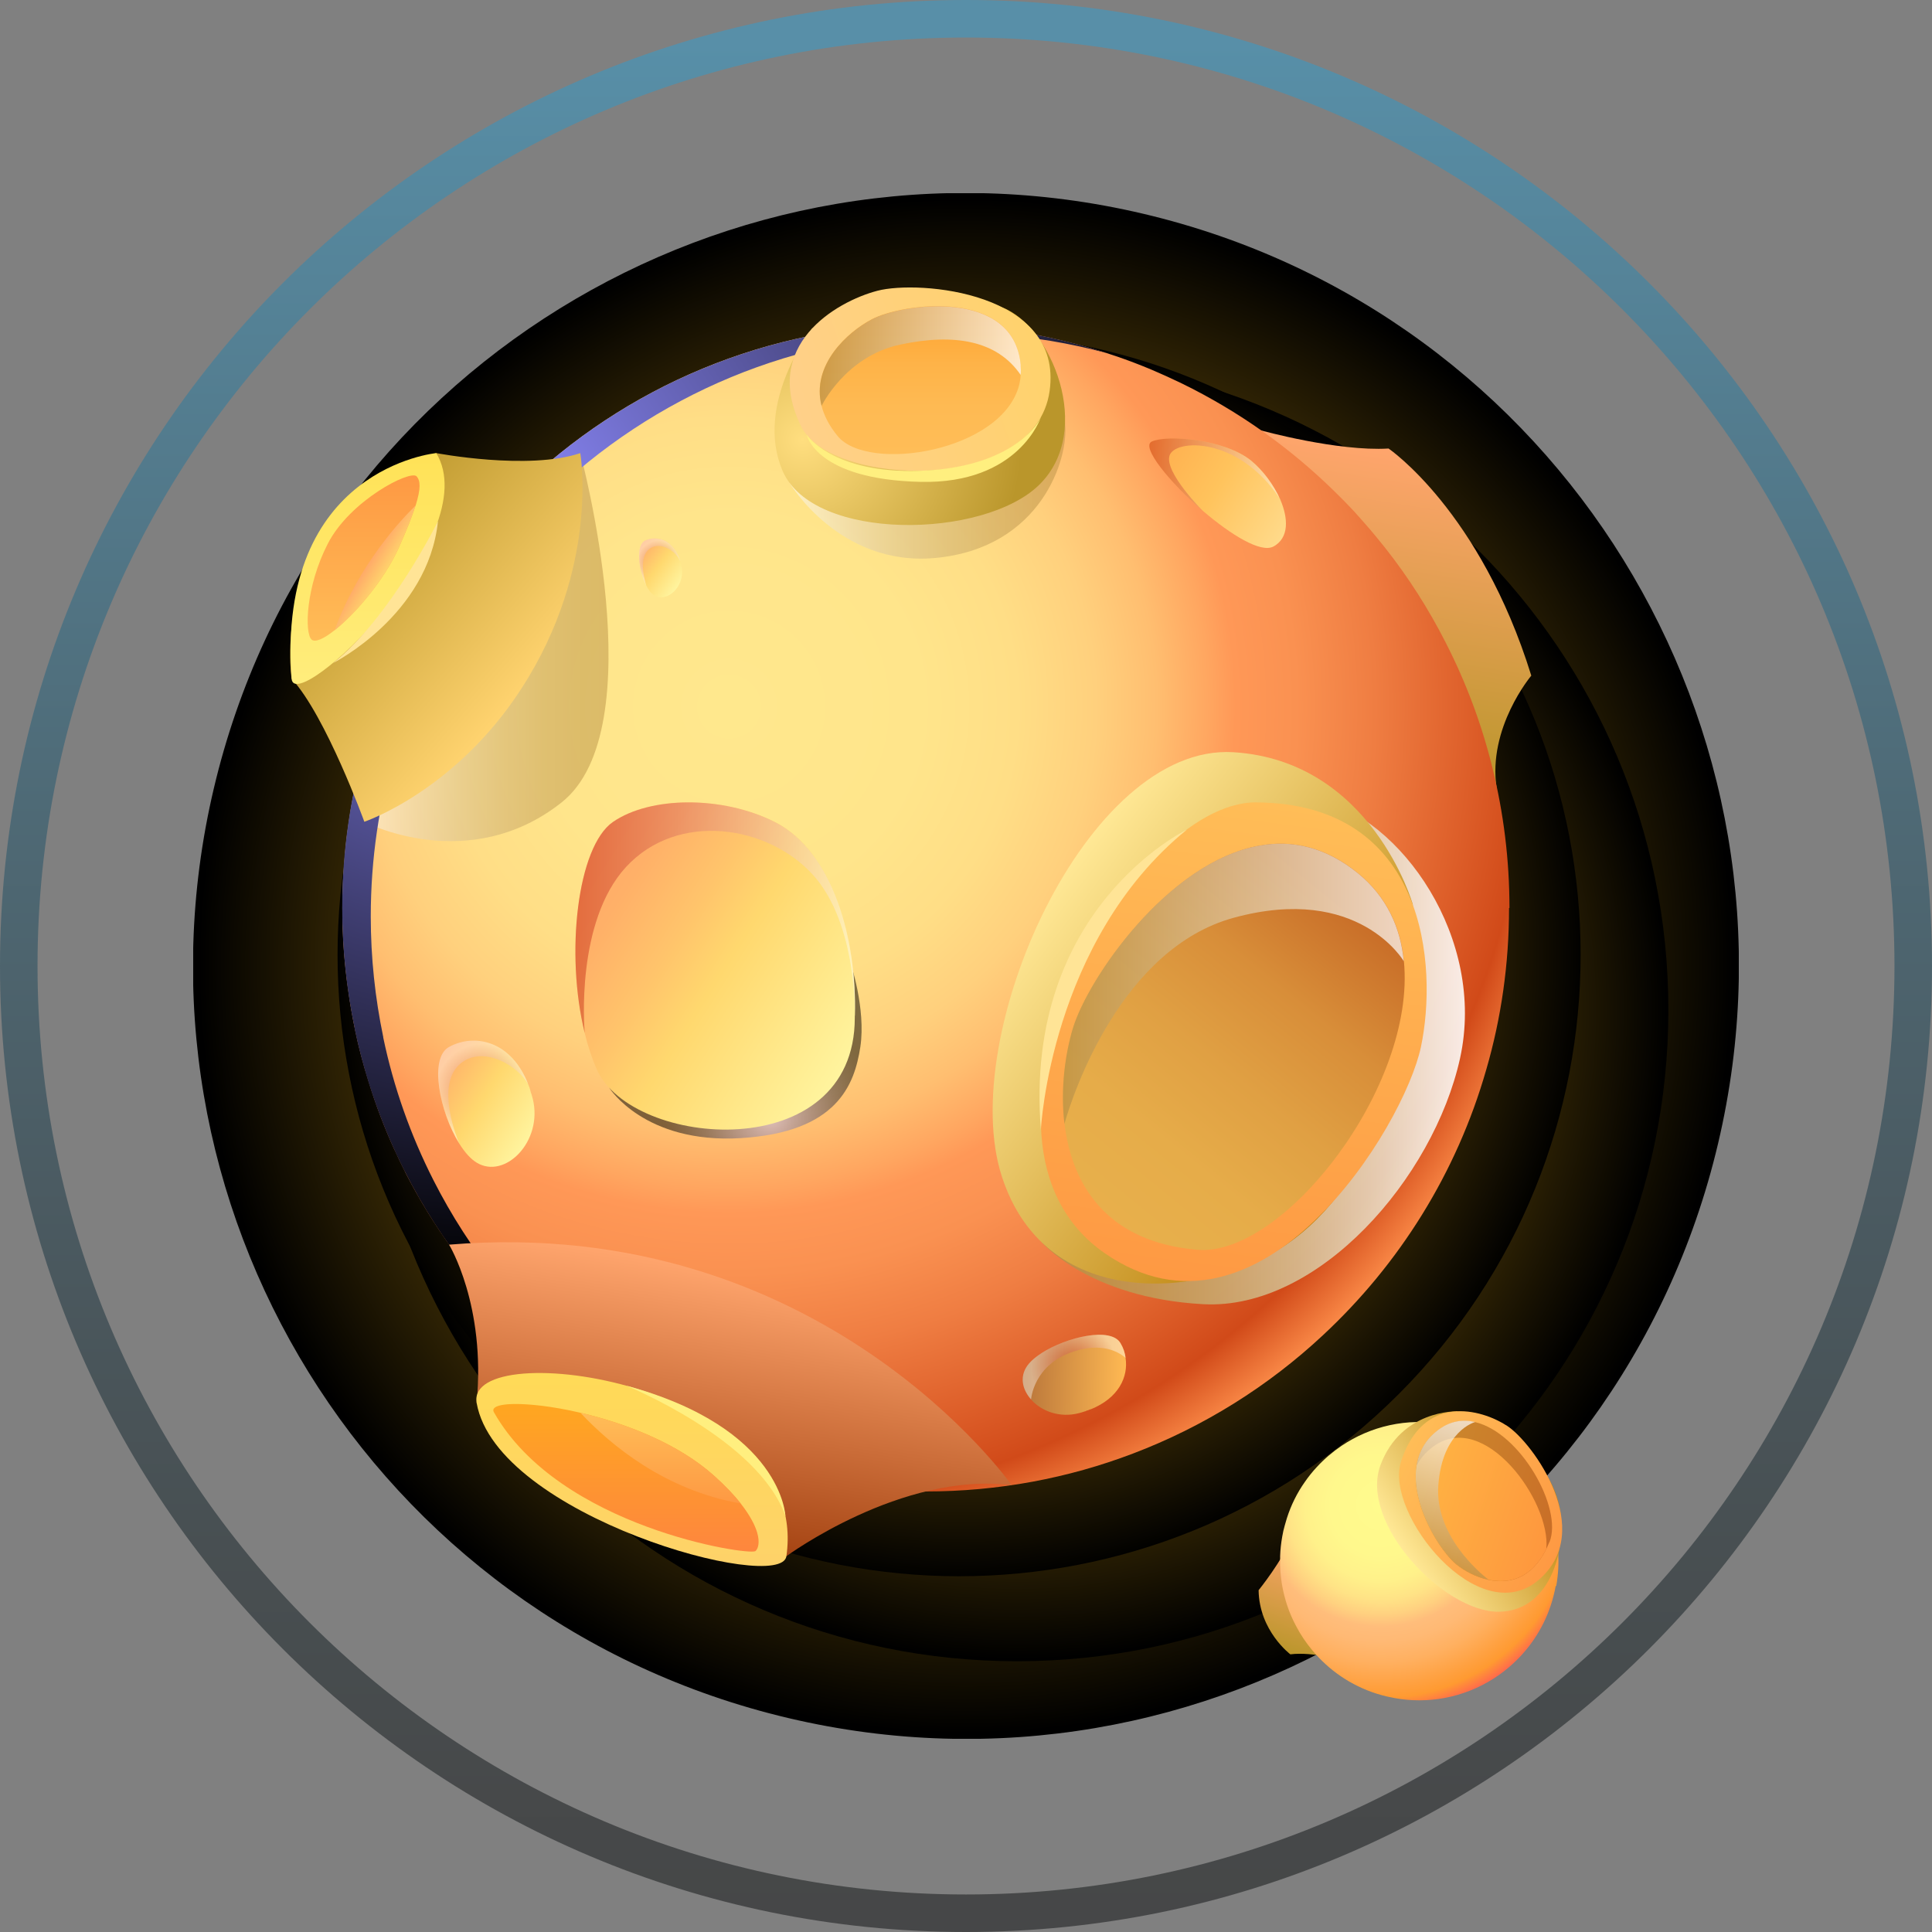 <svg width="1000" height="1000" viewBox="0 0 1000 1000" fill="none" xmlns="http://www.w3.org/2000/svg">
<rect x="0" y="0" width="1000" height="1000" fill="#808080" stroke="none"/>
<g clip-path="url(#clip0_548_25696)">
<g clip-path="url(#clip1_548_25696)">
<path style="mix-blend-mode:screen" d="M889.278 591.859C940.025 376.852 806.865 161.417 591.859 110.671C376.852 59.925 161.417 193.084 110.671 408.091C59.925 623.097 193.084 838.532 408.091 889.278C623.097 940.024 838.532 806.865 889.278 591.859Z" fill="url(#paint0_radial_548_25696)"/>
<path style="mix-blend-mode:screen" d="M526.463 859.862C712.633 859.862 863.554 708.941 863.554 522.77C863.554 336.6 712.633 185.679 526.463 185.679C340.292 185.679 189.371 336.6 189.371 522.77C189.371 708.941 340.292 859.862 526.463 859.862Z" fill="url(#paint1_radial_548_25696)"/>
<path style="mix-blend-mode:screen" d="M723.91 721.638C849.545 596.003 849.545 392.308 723.91 266.673C598.275 141.038 394.58 141.038 268.945 266.673C143.309 392.308 143.309 596.003 268.945 721.638C394.58 847.273 598.275 847.273 723.91 721.638Z" fill="url(#paint2_radial_548_25696)"/>
<path fill-rule="evenodd" clip-rule="evenodd" d="M652.5 222.729C652.5 222.729 692.252 233.756 718.716 232.157C718.716 232.157 766.132 264.355 792.596 349.703C792.596 349.703 769.826 376.719 774.678 408.036C774.678 408.036 734.154 297.877 652.5 222.729Z" fill="url(#paint3_linear_548_25696)"/>
<path fill-rule="evenodd" clip-rule="evenodd" d="M696.113 859.696C696.113 859.696 679.903 854.789 667.884 856.278C667.884 856.278 651.73 844.148 651.454 823.087C651.454 823.087 663.859 807.759 668.38 795.961C668.38 795.961 673.342 829.923 696.168 859.696H696.113Z" fill="url(#paint4_linear_548_25696)"/>
<path fill-rule="evenodd" clip-rule="evenodd" d="M781.073 470.007C781.073 499.008 776.994 527.126 769.275 553.646C754.003 607.016 724.34 654.266 684.754 691.096C656.47 717.505 623.058 738.456 586.284 752.405C552.927 765.086 516.869 771.978 479.047 771.978C473.699 771.978 468.296 771.867 463.003 771.537H462.948C455.064 771.151 447.18 770.379 439.516 769.441C381.184 761.778 328.2 737.574 285.25 701.461C269.096 688.008 254.485 672.846 241.528 656.251C231.714 643.845 222.838 630.613 215.064 616.664C213.189 613.356 211.425 609.993 209.661 606.575C209.661 606.464 209.606 606.409 209.55 606.244C207.676 602.605 205.967 598.966 204.313 595.272H204.258C199.02 583.749 194.444 571.84 190.75 559.6C187.938 550.779 185.567 541.737 183.692 532.584C183.637 532.529 183.637 532.419 183.637 532.309C182.314 525.858 181.156 519.352 180.274 512.791C178.234 498.787 177.187 484.507 177.187 469.952C177.187 461.626 177.517 453.246 178.289 445.086C178.675 439.848 179.226 434.721 179.943 429.538C183.858 399.821 192.128 371.537 204.092 345.183C209.936 332.226 216.718 319.821 224.326 307.912C236.952 288.008 251.838 269.814 268.71 253.384C323.072 200.455 397.338 167.926 479.213 167.926C482.41 167.926 485.608 167.981 488.696 168.036C492.059 168.146 495.477 168.312 498.841 168.532C516.153 169.69 533.134 172.226 549.509 176.196C559.047 178.512 568.42 181.158 577.628 184.356C583.858 186.451 589.978 188.822 596.042 191.358C600.563 193.288 604.974 195.272 609.385 197.368C610.157 197.753 610.929 198.084 611.701 198.47C641.032 212.805 667.607 231.661 690.708 254.321C694.016 257.519 697.214 260.827 700.412 264.19C702.507 266.506 704.602 268.822 706.642 271.192C710.171 275.162 713.534 279.297 716.842 283.432C728.916 298.704 739.447 315.19 748.324 332.667C758.689 352.957 766.849 374.569 772.417 397.174C778.206 420.496 781.294 444.866 781.294 469.952L781.073 470.007Z" fill="url(#paint5_radial_548_25696)"/>
<path style="mix-blend-mode:multiply" opacity="0.5" fill-rule="evenodd" clip-rule="evenodd" d="M188.599 425.403C188.599 425.403 242.465 453.521 290.708 415.313C338.95 377.105 300.356 234.583 300.356 234.583L188.599 425.403Z" fill="url(#paint6_linear_548_25696)"/>
<path style="mix-blend-mode:multiply" opacity="0.89" fill-rule="evenodd" clip-rule="evenodd" d="M538.76 642.522C538.76 642.522 563.129 671.798 622.785 675.051C682.44 678.249 741.985 609.827 755.714 547.801C769.387 485.775 725.114 423.142 681.613 413.383C638.112 403.68 538.76 642.522 538.76 642.522Z" fill="url(#paint7_linear_548_25696)"/>
<path style="mix-blend-mode:screen" fill-rule="evenodd" clip-rule="evenodd" d="M299.972 705.871C268.766 679.737 242.853 647.374 224.273 610.709C212.584 587.663 203.763 562.908 198.36 536.995C198.36 536.995 198.36 536.829 198.36 536.719C194.169 516.595 191.909 495.754 191.909 474.362C191.909 414.762 209.221 359.186 238.994 312.322C251.674 292.419 266.561 274.169 283.377 257.85C337.794 204.921 412.06 172.336 493.935 172.336C500.551 172.336 507.057 172.557 513.508 172.943C533.963 174.266 553.866 177.629 573.053 182.812C549.455 175.093 524.535 170.186 498.732 168.532C492.226 168.091 485.72 167.925 479.159 167.925C397.284 167.925 323.074 200.51 268.601 253.439C251.785 269.759 236.898 288.008 224.218 307.911C194.39 354.721 177.133 410.351 177.133 469.951C177.133 491.343 179.393 512.184 183.584 532.308C183.584 532.419 183.584 532.529 183.584 532.584C189.042 558.497 197.808 583.252 209.497 606.299C228.077 642.963 253.99 675.327 285.196 701.46C318.277 729.248 357.367 749.924 400.207 761.502C363.156 749.427 329.249 730.351 299.972 705.816V705.871Z" fill="url(#paint8_radial_548_25696)"/>
<path fill-rule="evenodd" clip-rule="evenodd" d="M232.433 644.231C232.433 644.231 251.564 675.437 246.712 726.161C246.712 726.161 288.67 799.489 407.043 805.499C407.043 805.499 466.643 761.557 523.652 768.724C523.652 768.724 425.182 628.352 232.433 644.231Z" fill="url(#paint9_linear_548_25696)"/>
<path fill-rule="evenodd" clip-rule="evenodd" d="M188.601 425.403C188.601 425.403 168.752 370.654 150.944 351.302C150.944 351.302 137.271 264.355 225.816 234.528C225.816 234.528 273.508 243.625 300.358 234.528C300.358 234.528 310.558 293.301 270.089 356.099C235.575 409.634 188.546 425.348 188.546 425.348L188.601 425.403Z" fill="url(#paint10_linear_548_25696)"/>
<path fill-rule="evenodd" clip-rule="evenodd" d="M731.232 468.022C731.232 468.022 710.116 393.811 638.441 389.345C562.411 384.603 495.092 536.333 518.524 608.835C541.956 681.337 626.587 670.861 665.347 644.507C712.431 612.529 735.533 541.792 731.232 468.022Z" fill="url(#paint11_linear_548_25696)"/>
<path style="mix-blend-mode:multiply" opacity="0.5" fill-rule="evenodd" clip-rule="evenodd" d="M408.751 250.021C408.751 250.021 434.499 293.577 484.34 288.78C538.758 283.598 553.313 237.505 551.273 219.256C549.233 201.007 408.751 250.021 408.751 250.021Z" fill="url(#paint12_linear_548_25696)"/>
<path fill-rule="evenodd" clip-rule="evenodd" d="M650.131 415.313C584.411 414.927 487.043 589.868 571.785 648.642C652.336 704.493 726.768 583.252 735.479 541.846C744.19 500.441 738.622 415.809 650.076 415.313H650.131Z" fill="url(#paint13_linear_548_25696)"/>
<path fill-rule="evenodd" clip-rule="evenodd" d="M619.587 646.878C616.444 646.602 613.412 646.161 610.545 645.72C569.745 638.718 554.473 610.323 551 581.709C548.849 563.514 551.441 545.32 555.355 532.308C563.074 506.561 604.425 446.188 651.785 437.698C668.601 434.61 686.189 438.194 703.336 452.308C717.781 464.273 725.004 480.041 726.658 497.519C733.053 562.687 663.97 650.847 619.587 646.878Z" fill="url(#paint14_linear_548_25696)"/>
<path fill-rule="evenodd" clip-rule="evenodd" d="M420.331 170.076C420.331 170.076 390.117 208.835 405.059 243.68C420.882 280.62 509.373 279.076 537.988 250.847C566.602 222.619 543.777 168.752 519.132 159.269C491.123 148.518 454.073 150.558 420.331 170.076Z" fill="url(#paint15_radial_548_25696)"/>
<path fill-rule="evenodd" clip-rule="evenodd" d="M414.705 220.799C430.143 251.895 535.67 256.306 543.279 202.384C550.501 151.165 475.684 144.824 454.126 150.503C432.514 156.182 393.975 178.897 414.705 220.744V220.799Z" fill="url(#paint16_linear_548_25696)"/>
<path fill-rule="evenodd" clip-rule="evenodd" d="M528.284 189.097C528.449 190.806 528.449 192.46 528.284 194.059C528.229 195.768 527.953 197.477 527.567 199.076C518.966 233.701 449.387 244.948 433.563 225.706C429.152 220.358 426.506 215.065 425.238 210.048C419.835 188.821 438.746 171.785 451.316 165.224C466.809 157.064 524.866 148.739 528.339 189.042L528.284 189.097Z" fill="url(#paint17_linear_548_25696)"/>
<path fill-rule="evenodd" clip-rule="evenodd" d="M150.943 351.302C152.376 371.04 251.729 277.422 225.815 234.528C225.815 234.528 142.893 242.192 150.943 351.302Z" fill="url(#paint18_linear_548_25696)"/>
<path fill-rule="evenodd" clip-rule="evenodd" d="M246.711 726.161C240.536 690.875 419.943 715.244 407.041 805.499C404.23 825.237 256.966 784.768 246.711 726.161Z" fill="url(#paint19_linear_548_25696)"/>
<path fill-rule="evenodd" clip-rule="evenodd" d="M390.887 802.853C387.909 805.279 289.439 790.724 255.642 730.958C253.437 726.933 263.912 725.665 280.067 727.595C286.186 728.312 293.078 729.525 300.411 731.234C323.733 736.637 351.19 747.223 369.825 764.039C375.614 769.276 380.08 773.963 383.388 778.208C388.185 784.328 390.721 789.29 391.879 793.15C393.478 798.553 392.32 801.806 390.942 802.908L390.887 802.853Z" fill="url(#paint20_linear_548_25696)"/>
<path fill-rule="evenodd" clip-rule="evenodd" d="M383.39 778.207C344.355 771.316 316.347 748.269 300.413 731.233C323.735 736.636 351.192 747.222 369.827 764.038C375.616 769.276 380.082 773.962 383.39 778.207Z" fill="url(#paint21_linear_548_25696)"/>
<path fill-rule="evenodd" clip-rule="evenodd" d="M215.064 261.71C213.41 267.002 210.598 274.06 206.408 283.488C198.854 300.248 183.968 317.726 173.162 326.217C167.648 330.627 163.127 332.667 161.308 331.069C157.559 327.816 158.165 303.722 169.688 281.392C181.211 258.953 212.417 243.074 215.615 246.548C217.6 248.698 217.931 252.723 215.119 261.71H215.064Z" fill="url(#paint22_linear_548_25696)"/>
<path fill-rule="evenodd" clip-rule="evenodd" d="M215.065 261.709C213.411 267.002 210.599 274.059 206.409 283.487C198.856 300.248 183.969 317.725 173.163 326.216C185.844 291.757 208.229 268.325 215.065 261.709Z" fill="url(#paint23_linear_548_25696)"/>
<path fill-rule="evenodd" clip-rule="evenodd" d="M246.712 601.778C243.57 599.848 240.537 596.43 237.781 592.019C237.781 592.019 237.781 591.964 237.67 591.853C227.636 575.699 221.847 547.691 232.433 541.957C245.499 534.789 264.796 538.538 273.563 561.695C273.563 561.695 273.563 561.75 273.618 561.805C273.949 562.577 274.279 563.404 274.445 564.231C274.5 564.341 274.555 564.507 274.555 564.617C274.665 565.279 274.886 565.83 275.051 566.216C275.327 567.043 275.548 567.87 275.768 568.752C281.171 590.861 261.323 610.654 246.712 601.778Z" fill="url(#paint24_linear_548_25696)"/>
<path style="mix-blend-mode:multiply" opacity="0.4" fill-rule="evenodd" clip-rule="evenodd" d="M273.563 561.64C268.656 551.771 249.524 540.303 237.781 550.999C225.486 562.191 236.623 589.262 237.67 591.798C227.636 575.644 221.847 547.636 232.433 541.902C245.499 534.734 264.796 538.483 273.563 561.64Z" fill="url(#paint25_radial_548_25696)"/>
<path fill-rule="evenodd" clip-rule="evenodd" d="M338.181 307.856C336.802 306.864 335.534 305.155 334.487 303.005C334.487 303.005 334.487 303.005 334.487 302.894C330.517 295.12 328.918 281.998 334.046 279.738C340.331 276.981 349.042 279.407 352.185 290.434C352.185 290.434 352.185 290.434 352.185 290.489C352.295 290.875 352.405 291.261 352.46 291.647C352.46 291.702 352.46 291.757 352.46 291.812C352.46 292.088 352.571 292.364 352.626 292.584C352.736 292.97 352.791 293.356 352.846 293.797C354.5 304.162 344.576 312.488 338.236 307.856H338.181Z" fill="url(#paint26_linear_548_25696)"/>
<path style="mix-blend-mode:multiply" opacity="0.4" fill-rule="evenodd" clip-rule="evenodd" d="M352.073 290.434C350.198 285.693 341.873 279.683 336.084 284.149C330.019 288.835 334.099 301.681 334.43 302.894C330.46 295.12 328.861 281.998 333.989 279.738C340.274 276.981 348.985 279.407 352.128 290.434H352.073Z" fill="url(#paint27_radial_548_25696)"/>
<path fill-rule="evenodd" clip-rule="evenodd" d="M564.397 729.469H564.287C563.68 729.745 562.963 730.075 562.302 730.186C562.191 730.296 562.081 730.406 562.026 730.406C561.53 730.516 561.034 730.627 560.703 730.792C560.096 731.013 559.38 731.178 558.608 731.399C548.518 734.1 538.98 730.406 533.687 724.396C529.387 719.6 527.898 713.48 530.985 708.077C532.474 705.485 535.286 702.894 538.87 700.578L538.98 700.468C552.102 691.978 575.093 686.685 580 695.286C581.378 697.601 582.315 700.193 582.591 702.894C584.08 712.487 579.173 723.625 564.397 729.524V729.469Z" fill="url(#paint28_linear_548_25696)"/>
<path style="mix-blend-mode:screen" opacity="0.5" fill-rule="evenodd" clip-rule="evenodd" d="M315.408 563.129C315.408 563.129 333.547 592.074 383.389 589.097C433.175 586.064 442.272 561.695 445.305 541.902C448.337 522.053 440.012 497.684 440.012 497.684C440.012 497.684 329.909 518.47 315.463 563.184L315.408 563.129Z" fill="url(#paint29_radial_548_25696)"/>
<path style="mix-blend-mode:multiply" opacity="0.4" fill-rule="evenodd" clip-rule="evenodd" d="M582.591 702.839C578.511 699.31 569.965 695.01 556.072 699.421C534.79 706.147 533.687 724.341 533.687 724.341C529.387 719.545 527.898 713.425 530.985 708.022C532.474 705.43 535.286 702.839 538.87 700.523L538.98 700.413C552.102 691.922 575.093 686.629 580 695.23C581.378 697.546 582.315 700.137 582.591 702.839Z" fill="url(#paint30_radial_548_25696)"/>
<path fill-rule="evenodd" clip-rule="evenodd" d="M442.438 525.692V526.795C442.493 603.928 326.931 594.5 308.847 553.425C306.366 547.746 304.271 541.461 302.672 534.79C292.472 493.439 298.868 438.084 317.283 425.403C336.635 412.061 373.906 411.785 400.977 425.403C431.521 440.786 443.54 486.713 442.493 525.692H442.438Z" fill="url(#paint31_linear_548_25696)"/>
<path style="mix-blend-mode:multiply" opacity="0.4" fill-rule="evenodd" clip-rule="evenodd" d="M442.438 525.693V526.795C442.438 526.795 444.092 478.553 420.77 452.805C397.393 427.057 350.694 419.78 324.009 448.78C297.986 477.064 302.396 532.143 302.672 534.79C292.472 493.494 298.868 438.139 317.283 425.458C336.635 412.116 373.906 411.84 400.977 425.458C431.521 440.841 443.54 486.768 442.493 525.748L442.438 525.693Z" fill="url(#paint32_linear_548_25696)"/>
<path fill-rule="evenodd" clip-rule="evenodd" d="M659.117 282.88C652.556 286.409 637.008 276.705 622.783 264.576C605.526 249.745 590.309 231.164 596.263 228.518C604.368 224.879 634.141 227.305 647.814 238.608C653.658 243.459 659.282 250.903 662.645 258.511C666.89 268.38 667.276 278.47 659.061 282.936L659.117 282.88Z" fill="url(#paint33_linear_548_25696)"/>
<path style="mix-blend-mode:multiply" opacity="0.4" fill-rule="evenodd" clip-rule="evenodd" d="M662.647 258.456C662.647 258.456 662.536 258.291 662.481 258.18C640.979 225.651 607.733 227.085 605.307 235.961C602.881 244.838 622.729 264.576 622.729 264.576C605.472 249.745 590.255 231.164 596.21 228.518C604.314 224.879 634.087 227.305 647.76 238.608C653.604 243.459 659.228 250.903 662.591 258.511L662.647 258.456Z" fill="url(#paint34_linear_548_25696)"/>
<path fill-rule="evenodd" clip-rule="evenodd" d="M172.39 343.198C172.39 343.198 221.57 318.553 226.697 269.814C226.697 269.814 201.887 319.931 172.39 343.198Z" fill="#FFE496"/>
<path fill-rule="evenodd" clip-rule="evenodd" d="M538.758 584.686C538.758 584.686 543.61 487.043 614.237 429.483C614.237 429.483 529.496 470.007 538.758 584.686Z" fill="#FFE496"/>
<path fill-rule="evenodd" clip-rule="evenodd" d="M417.574 225.1C417.574 225.1 430.806 245.224 476.072 243.68C521.337 242.136 536.223 221.461 538.76 215.948C538.76 215.948 527.512 250.627 476.347 249.414C422.316 248.146 417.574 225.155 417.574 225.155V225.1Z" fill="#FFEF7F"/>
<path fill-rule="evenodd" clip-rule="evenodd" d="M324.009 717.174C324.009 717.174 392.651 744.907 406.545 784.769C406.545 784.769 405.001 739.007 324.009 717.174Z" fill="#FFEF7F"/>
<path style="mix-blend-mode:multiply" opacity="0.71" fill-rule="evenodd" clip-rule="evenodd" d="M726.655 497.519V497.629C726.655 497.629 703.334 457.326 638.606 475.024C580.604 490.848 555.518 565.444 550.942 581.709C548.792 563.515 551.383 545.32 555.298 532.309C563.017 506.561 604.367 446.189 651.728 437.698C668.544 434.611 686.132 438.194 703.278 452.309C717.724 464.273 724.946 480.041 726.6 497.519H726.655Z" fill="url(#paint35_linear_548_25696)"/>
<path fill-rule="evenodd" clip-rule="evenodd" d="M805.224 820.881C804.012 827.663 801.861 834.114 798.939 840.013C793.095 851.867 784.108 861.736 773.302 868.683C765.528 873.7 756.816 877.173 747.609 878.883C739.229 880.426 730.517 880.537 721.641 878.883C720.373 878.662 719.105 878.386 717.892 878.111C716.072 877.67 714.253 877.173 712.488 876.622C699.146 872.377 687.733 864.437 679.187 854.127C675.989 850.268 673.178 846.133 670.862 841.667C669.098 838.359 667.554 834.885 666.341 831.247C666.065 830.364 665.79 829.537 665.514 828.655C665.514 828.655 665.514 828.655 665.514 828.6C665.238 827.663 664.963 826.726 664.742 825.788C664.025 822.866 663.419 819.889 663.088 816.857C662.812 814.651 662.647 812.446 662.592 810.24C662.592 810.24 662.592 810.24 662.592 810.185C662.592 808.641 662.592 807.043 662.592 805.444C662.702 802.08 663.088 798.662 663.694 795.244C664.025 793.259 664.466 791.329 665.018 789.455C665.349 788.242 665.679 787.084 666.065 785.871C668.215 779.089 671.358 772.749 675.328 767.125C677.258 764.313 679.353 761.722 681.668 759.241C685.473 755.106 689.773 751.467 694.404 748.324C709.401 738.235 728.202 733.714 747.444 737.187C748.216 737.298 748.932 737.463 749.649 737.628C750.421 737.794 751.248 737.959 752.02 738.18C756.045 739.172 759.904 740.495 763.598 742.149C765.748 743.087 767.843 744.134 769.828 745.237C771.207 746.009 772.53 746.781 773.853 747.663C774.845 748.325 775.783 748.931 776.72 749.648C776.885 749.758 777.051 749.868 777.216 749.979C783.502 754.61 788.905 760.123 793.371 766.409C794.032 767.291 794.639 768.228 795.245 769.165C795.631 769.772 796.017 770.433 796.403 771.095C797.065 772.198 797.671 773.3 798.278 774.403C800.483 778.483 802.247 782.783 803.57 787.304C805.169 792.487 806.162 797.945 806.493 803.459C806.878 809.193 806.548 815.037 805.5 820.936L805.224 820.881Z" fill="url(#paint36_radial_548_25696)"/>
<path fill-rule="evenodd" clip-rule="evenodd" d="M753.839 730.516C753.839 730.516 725.279 729.744 714.583 758.194C703.281 788.407 747.609 834.665 775.893 834.224C804.177 833.783 811.289 798.276 807.044 779.255C801.861 756.209 780.138 737.959 753.894 730.461L753.839 730.516Z" fill="url(#paint37_linear_548_25696)"/>
<path fill-rule="evenodd" clip-rule="evenodd" d="M725.111 756.705C716.621 783.28 765.249 844.644 796.511 817.684C826.228 792.101 793.423 746.726 780.08 738.014C766.738 729.303 736.524 720.923 725.111 756.705Z" fill="url(#paint38_linear_548_25696)"/>
<path fill-rule="evenodd" clip-rule="evenodd" d="M801.969 798.111C801.473 799.324 800.922 800.537 800.425 801.639C792.762 817.298 780.963 819.889 770.543 817.739C763.926 816.36 757.917 812.997 753.892 809.799C745.897 803.459 730.129 779.145 733.161 758.91C734.209 751.688 737.738 745.016 744.795 739.889C750.804 735.533 757.2 734.596 763.54 736.085C787.083 741.653 809.026 780.688 802.024 798.166L801.969 798.111Z" fill="url(#paint39_linear_548_25696)"/>
<path fill-rule="evenodd" clip-rule="evenodd" d="M800.428 801.64C787.912 827.167 764.204 818.014 753.839 809.744C745.845 803.404 730.076 779.09 733.109 758.855C735.038 755.051 737.905 751.578 741.985 748.655C768.34 729.414 802.743 776.995 800.373 801.64H800.428Z" fill="url(#paint40_linear_548_25696)"/>
<path style="mix-blend-mode:multiply" opacity="0.71" fill-rule="evenodd" clip-rule="evenodd" d="M763.54 736.029C763.54 736.029 746.504 740.44 744.464 768.834C742.589 794.306 765.415 813.824 770.543 817.683C763.926 816.305 757.917 812.942 753.892 809.744C745.897 803.404 730.129 779.089 733.161 758.855C734.209 751.632 737.738 744.961 744.795 739.834C750.804 735.478 757.2 734.541 763.54 736.029Z" fill="url(#paint41_linear_548_25696)"/>
<path style="mix-blend-mode:multiply" opacity="0.71" fill-rule="evenodd" clip-rule="evenodd" d="M528.284 189.097C528.449 190.806 528.449 192.46 528.284 194.059C516.154 176.251 493.88 172.336 465.762 178.401C437.588 184.466 425.238 210.103 425.238 210.103C419.835 188.876 438.746 171.84 451.316 165.279C466.809 157.119 524.866 148.794 528.339 189.097H528.284Z" fill="url(#paint42_linear_548_25696)"/>
</g>
<path style="mix-blend-mode:screen" opacity="0.45" fill-rule="evenodd" clip-rule="evenodd" d="M500 0C223.922 0 0 223.769 0 500C0 776.232 223.922 1000 500 1000C776.078 1000 1000 776.079 1000 500C1000 223.922 776.231 0 500 0ZM500 980.576C234.628 980.576 19.425 765.372 19.425 500C19.425 234.629 234.628 19.425 500 19.425C765.372 19.425 980.575 234.629 980.575 500C980.575 765.372 765.372 980.576 500 980.576Z" fill="url(#paint43_linear_548_25696)"/>
</g>
<defs>
<radialGradient id="paint0_radial_548_25696" cx="0" cy="0" r="1" gradientUnits="userSpaceOnUse" gradientTransform="translate(499.944 499.993) scale(400 400)">
<stop stop-color="#FFBD17"/>
<stop offset="1"/>
</radialGradient>
<radialGradient id="paint1_radial_548_25696" cx="0" cy="0" r="1" gradientUnits="userSpaceOnUse" gradientTransform="translate(526.463 522.77) scale(337.092 337.091)">
<stop stop-color="#FFBD17"/>
<stop offset="1"/>
</radialGradient>
<radialGradient id="paint2_radial_548_25696" cx="0" cy="0" r="1" gradientUnits="userSpaceOnUse" gradientTransform="translate(496.435 494.164) scale(321.709 321.709)">
<stop stop-color="#FFBD17"/>
<stop offset="1"/>
</radialGradient>
<linearGradient id="paint3_linear_548_25696" x1="705.043" y1="397.009" x2="730.846" y2="234.087" gradientUnits="userSpaceOnUse">
<stop stop-color="#BA962B"/>
<stop offset="1" stop-color="#FFA56D"/>
</linearGradient>
<linearGradient id="paint4_linear_548_25696" x1="687.434" y1="802.8" x2="668.891" y2="856.926" gradientUnits="userSpaceOnUse">
<stop stop-color="#FFA56D"/>
<stop offset="1" stop-color="#BA962B"/>
</linearGradient>
<radialGradient id="paint5_radial_548_25696" cx="0" cy="0" r="1" gradientUnits="userSpaceOnUse" gradientTransform="translate(376.608 364.976) scale(455.41 455.41)">
<stop stop-color="#FFE88D"/>
<stop offset="0.22" stop-color="#FFE58B"/>
<stop offset="0.33" stop-color="#FFDE86"/>
<stop offset="0.42" stop-color="#FFD07D"/>
<stop offset="0.49" stop-color="#FFBE70"/>
<stop offset="0.55" stop-color="#FFA660"/>
<stop offset="0.58" stop-color="#FF9857"/>
<stop offset="0.65" stop-color="#FA9151"/>
<stop offset="0.74" stop-color="#EF7D42"/>
<stop offset="0.85" stop-color="#DD5E29"/>
<stop offset="0.92" stop-color="#D14A19"/>
<stop offset="1" stop-color="#FF914D"/>
</radialGradient>
<linearGradient id="paint6_linear_548_25696" x1="188.599" y1="334.983" x2="315.022" y2="334.983" gradientUnits="userSpaceOnUse">
<stop stop-color="white"/>
<stop offset="0.02" stop-color="#FCFBF8"/>
<stop offset="0.21" stop-color="#E8DAC2"/>
<stop offset="0.39" stop-color="#D7C095"/>
<stop offset="0.57" stop-color="#CAAB71"/>
<stop offset="0.73" stop-color="#C19C58"/>
<stop offset="0.88" stop-color="#BB9349"/>
<stop offset="1" stop-color="#BA9044"/>
</linearGradient>
<linearGradient id="paint7_linear_548_25696" x1="538.76" y1="544.107" x2="758.195" y2="544.107" gradientUnits="userSpaceOnUse">
<stop stop-color="#BA9044"/>
<stop offset="0.12" stop-color="#BB9349"/>
<stop offset="0.27" stop-color="#C19C58"/>
<stop offset="0.43" stop-color="#CAAB71"/>
<stop offset="0.61" stop-color="#D7C095"/>
<stop offset="0.79" stop-color="#E8DAC2"/>
<stop offset="0.98" stop-color="#FCFBF8"/>
<stop offset="1" stop-color="white"/>
</linearGradient>
<radialGradient id="paint8_radial_548_25696" cx="0" cy="0" r="1" gradientUnits="userSpaceOnUse" gradientTransform="translate(258.401 264.411) scale(397.519 397.519)">
<stop stop-color="#8E8BFF"/>
<stop offset="1"/>
</radialGradient>
<linearGradient id="paint9_linear_548_25696" x1="363.211" y1="800.151" x2="385.651" y2="658.125" gradientUnits="userSpaceOnUse">
<stop stop-color="#A44312"/>
<stop offset="1" stop-color="#FFA56D"/>
</linearGradient>
<linearGradient id="paint10_linear_548_25696" x1="273.563" y1="355.272" x2="173.935" y2="268.656" gradientUnits="userSpaceOnUse">
<stop stop-color="#FFD36F"/>
<stop offset="1" stop-color="#BA962B"/>
</linearGradient>
<linearGradient id="paint11_linear_548_25696" x1="708.56" y1="597.718" x2="538.091" y2="467.353" gradientUnits="userSpaceOnUse">
<stop stop-color="#BA7E07"/>
<stop offset="1" stop-color="#FFE895"/>
</linearGradient>
<linearGradient id="paint12_linear_548_25696" x1="408.751" y1="252.171" x2="551.439" y2="252.171" gradientUnits="userSpaceOnUse">
<stop stop-color="white"/>
<stop offset="0.02" stop-color="#FCFBF8"/>
<stop offset="0.21" stop-color="#E8DAC2"/>
<stop offset="0.39" stop-color="#D7C095"/>
<stop offset="0.57" stop-color="#CAAB71"/>
<stop offset="0.73" stop-color="#C19C58"/>
<stop offset="0.88" stop-color="#BB9349"/>
<stop offset="1" stop-color="#BA9044"/>
</linearGradient>
<linearGradient id="paint13_linear_548_25696" x1="623.23" y1="664.737" x2="655.711" y2="414.986" gradientUnits="userSpaceOnUse">
<stop stop-color="#FE9943"/>
<stop offset="1" stop-color="#FFBD57"/>
</linearGradient>
<linearGradient id="paint14_linear_548_25696" x1="565.169" y1="630.613" x2="698.098" y2="467.691" gradientUnits="userSpaceOnUse">
<stop stop-color="#E8B04C"/>
<stop offset="0.26" stop-color="#E6AC49"/>
<stop offset="0.49" stop-color="#E0A043"/>
<stop offset="0.73" stop-color="#D88E39"/>
<stop offset="0.95" stop-color="#CB732B"/>
<stop offset="0.99" stop-color="#C96E28"/>
</linearGradient>
<radialGradient id="paint15_radial_548_25696" cx="0" cy="0" r="1" gradientUnits="userSpaceOnUse" gradientTransform="translate(415.628 227.603) rotate(-109.29) scale(113.246 113.246)">
<stop stop-color="#FFDE7F"/>
<stop offset="1" stop-color="#BA962B"/>
</radialGradient>
<linearGradient id="paint16_linear_548_25696" x1="538.8" y1="173.803" x2="413.386" y2="217.698" gradientUnits="userSpaceOnUse">
<stop stop-color="#FFD26C"/>
<stop offset="1" stop-color="#FFD089"/>
</linearGradient>
<linearGradient id="paint17_linear_548_25696" x1="476.292" y1="235.134" x2="476.292" y2="158.498" gradientUnits="userSpaceOnUse">
<stop stop-color="#FFBD57"/>
<stop offset="0.32" stop-color="#FEBA53"/>
<stop offset="0.61" stop-color="#FEB348"/>
<stop offset="0.9" stop-color="#FEA635"/>
<stop offset="1" stop-color="#FEA12D"/>
</linearGradient>
<linearGradient id="paint18_linear_548_25696" x1="190.254" y1="354.004" x2="190.254" y2="234.583" gradientUnits="userSpaceOnUse">
<stop stop-color="#FFED7C"/>
<stop offset="1" stop-color="#FFE257"/>
</linearGradient>
<linearGradient id="paint19_linear_548_25696" x1="327.097" y1="810.516" x2="327.097" y2="710.668" gradientUnits="userSpaceOnUse">
<stop stop-color="#FED269"/>
<stop offset="1" stop-color="#FFDA57"/>
</linearGradient>
<linearGradient id="paint20_linear_548_25696" x1="324.009" y1="803.129" x2="324.009" y2="726.713" gradientUnits="userSpaceOnUse">
<stop stop-color="#FE863E"/>
<stop offset="1" stop-color="#FFA720"/>
</linearGradient>
<linearGradient id="paint21_linear_548_25696" x1="341.874" y1="778.207" x2="341.874" y2="731.233" gradientUnits="userSpaceOnUse">
<stop stop-color="#FE9943"/>
<stop offset="1" stop-color="#FFBD57"/>
</linearGradient>
<linearGradient id="paint22_linear_548_25696" x1="188.158" y1="331.565" x2="188.158" y2="246.051" gradientUnits="userSpaceOnUse">
<stop stop-color="#FFBD57"/>
<stop offset="1" stop-color="#FE9943"/>
</linearGradient>
<linearGradient id="paint23_linear_548_25696" x1="190.586" y1="291.702" x2="198.911" y2="296.995" gradientUnits="userSpaceOnUse">
<stop stop-color="#FFAA68"/>
<stop offset="1" stop-color="#FFD26C"/>
</linearGradient>
<linearGradient id="paint24_linear_548_25696" x1="223.721" y1="553.756" x2="275.768" y2="586.671" gradientUnits="userSpaceOnUse">
<stop stop-color="#FFAA68"/>
<stop offset="0.49" stop-color="#FFD86E"/>
<stop offset="1" stop-color="#FFF49E"/>
</linearGradient>
<radialGradient id="paint25_radial_548_25696" cx="0" cy="0" r="1" gradientUnits="userSpaceOnUse" gradientTransform="translate(250.186 565.223) scale(25.031 25.031)">
<stop stop-color="#BA0C00"/>
<stop offset="1" stop-color="white"/>
</radialGradient>
<linearGradient id="paint26_linear_548_25696" x1="329.461" y1="284.9" x2="352.086" y2="302.023" gradientUnits="userSpaceOnUse">
<stop stop-color="#FFAA68"/>
<stop offset="0.49" stop-color="#FFD86E"/>
<stop offset="1" stop-color="#FFF49E"/>
</linearGradient>
<radialGradient id="paint27_radial_548_25696" cx="0" cy="0" r="1" gradientUnits="userSpaceOnUse" gradientTransform="translate(341.157 291.198) rotate(4.82) scale(11.523 11.523)">
<stop stop-color="#BA0C00"/>
<stop offset="1" stop-color="white"/>
</radialGradient>
<linearGradient id="paint28_linear_548_25696" x1="582.701" y1="711.991" x2="529.386" y2="710.889" gradientUnits="userSpaceOnUse">
<stop stop-color="#FFB953"/>
<stop offset="1" stop-color="#B8753A"/>
</linearGradient>
<radialGradient id="paint29_radial_548_25696" cx="0" cy="0" r="1" gradientUnits="userSpaceOnUse" gradientTransform="translate(398.771 578.511) scale(56.403 56.402)">
<stop stop-color="#C0BDFF"/>
<stop offset="0.2" stop-color="#8C8ABB"/>
<stop offset="0.42" stop-color="#5B5979"/>
<stop offset="0.61" stop-color="#333345"/>
<stop offset="0.78" stop-color="#17171F"/>
<stop offset="0.91" stop-color="#060608"/>
<stop offset="1"/>
</radialGradient>
<radialGradient id="paint30_radial_548_25696" cx="0" cy="0" r="1" gradientUnits="userSpaceOnUse" gradientTransform="translate(555.961 707.58) scale(22.219 22.219)">
<stop stop-color="#BA0C00"/>
<stop offset="1" stop-color="white"/>
</radialGradient>
<linearGradient id="paint31_linear_548_25696" x1="295.89" y1="455.727" x2="440.784" y2="547.305" gradientUnits="userSpaceOnUse">
<stop stop-color="#FFAA68"/>
<stop offset="0.15" stop-color="#FFB068"/>
<stop offset="0.36" stop-color="#FFC46B"/>
<stop offset="0.53" stop-color="#FFD86E"/>
<stop offset="1" stop-color="#FFF49E"/>
</linearGradient>
<linearGradient id="paint32_linear_548_25696" x1="297.765" y1="475.024" x2="442.493" y2="475.024" gradientUnits="userSpaceOnUse">
<stop stop-color="#BA0C00"/>
<stop offset="1" stop-color="white"/>
</linearGradient>
<linearGradient id="paint33_linear_548_25696" x1="596.263" y1="227.746" x2="667.442" y2="272.736" gradientUnits="userSpaceOnUse">
<stop stop-color="#FFAC4D"/>
<stop offset="0.49" stop-color="#FFC35C"/>
<stop offset="1" stop-color="#FFDA8A"/>
</linearGradient>
<linearGradient id="paint34_linear_548_25696" x1="594.942" y1="245.775" x2="662.647" y2="245.775" gradientUnits="userSpaceOnUse">
<stop stop-color="#BA0C00"/>
<stop offset="1" stop-color="white"/>
</linearGradient>
<linearGradient id="paint35_linear_548_25696" x1="550.17" y1="509.207" x2="726.655" y2="509.207" gradientUnits="userSpaceOnUse">
<stop stop-color="#BA9044"/>
<stop offset="1" stop-color="white"/>
</linearGradient>
<radialGradient id="paint36_radial_548_25696" cx="0" cy="0" r="1" gradientUnits="userSpaceOnUse" gradientTransform="translate(714.782 779.102) rotate(10.24) scale(108.56 108.56)">
<stop stop-color="#FFFB8D"/>
<stop offset="0.24" stop-color="#FFF88C"/>
<stop offset="0.36" stop-color="#FFF18A"/>
<stop offset="0.45" stop-color="#FFE386"/>
<stop offset="0.52" stop-color="#FFD180"/>
<stop offset="0.58" stop-color="#FFBD7B"/>
<stop offset="0.65" stop-color="#FFB974"/>
<stop offset="0.75" stop-color="#FFB060"/>
<stop offset="0.86" stop-color="#FFA141"/>
<stop offset="0.92" stop-color="#FF9A31"/>
<stop offset="0.99" stop-color="#FF674D"/>
</radialGradient>
<linearGradient id="paint37_linear_548_25696" x1="797.928" y1="758.647" x2="728.681" y2="805.464" gradientUnits="userSpaceOnUse">
<stop stop-color="#BA7E07"/>
<stop offset="1" stop-color="#FFE895"/>
</linearGradient>
<linearGradient id="paint38_linear_548_25696" x1="810.157" y1="797.153" x2="725.178" y2="755.816" gradientUnits="userSpaceOnUse">
<stop stop-color="#FE9943"/>
<stop offset="1" stop-color="#FFBD57"/>
</linearGradient>
<linearGradient id="paint39_linear_548_25696" x1="804.686" y1="789.999" x2="730.511" y2="765.123" gradientUnits="userSpaceOnUse">
<stop stop-color="#C96E28"/>
<stop offset="1" stop-color="#CC8A2D"/>
</linearGradient>
<linearGradient id="paint40_linear_548_25696" x1="802.85" y1="794.268" x2="729.459" y2="769.654" gradientUnits="userSpaceOnUse">
<stop stop-color="#FE973E"/>
<stop offset="1" stop-color="#FFB543"/>
</linearGradient>
<linearGradient id="paint41_linear_548_25696" x1="744.377" y1="809.608" x2="768.359" y2="738.098" gradientUnits="userSpaceOnUse">
<stop stop-color="#BA9044"/>
<stop offset="1" stop-color="white"/>
</linearGradient>
<linearGradient id="paint42_linear_548_25696" x1="424.245" y1="184.3" x2="528.394" y2="184.3" gradientUnits="userSpaceOnUse">
<stop stop-color="#BA9044"/>
<stop offset="1" stop-color="white"/>
</linearGradient>
<linearGradient id="paint43_linear_548_25696" x1="500" y1="25.237" x2="500" y2="1048.18" gradientUnits="userSpaceOnUse">
<stop stop-color="#27A2D9"/>
<stop offset="0.19" stop-color="#1D78A1"/>
<stop offset="0.39" stop-color="#124E68"/>
<stop offset="0.59" stop-color="#0A2C3B"/>
<stop offset="0.76" stop-color="#04141A"/>
<stop offset="0.9" stop-color="#010507"/>
<stop offset="1"/>
</linearGradient>
<clipPath id="clip0_548_25696">
<rect width="1000" height="1000" fill="white"/>
</clipPath>
<clipPath id="clip1_548_25696">
<rect width="800" height="799.999" fill="white" transform="translate(100 100)"/>
</clipPath>
</defs>
</svg>
